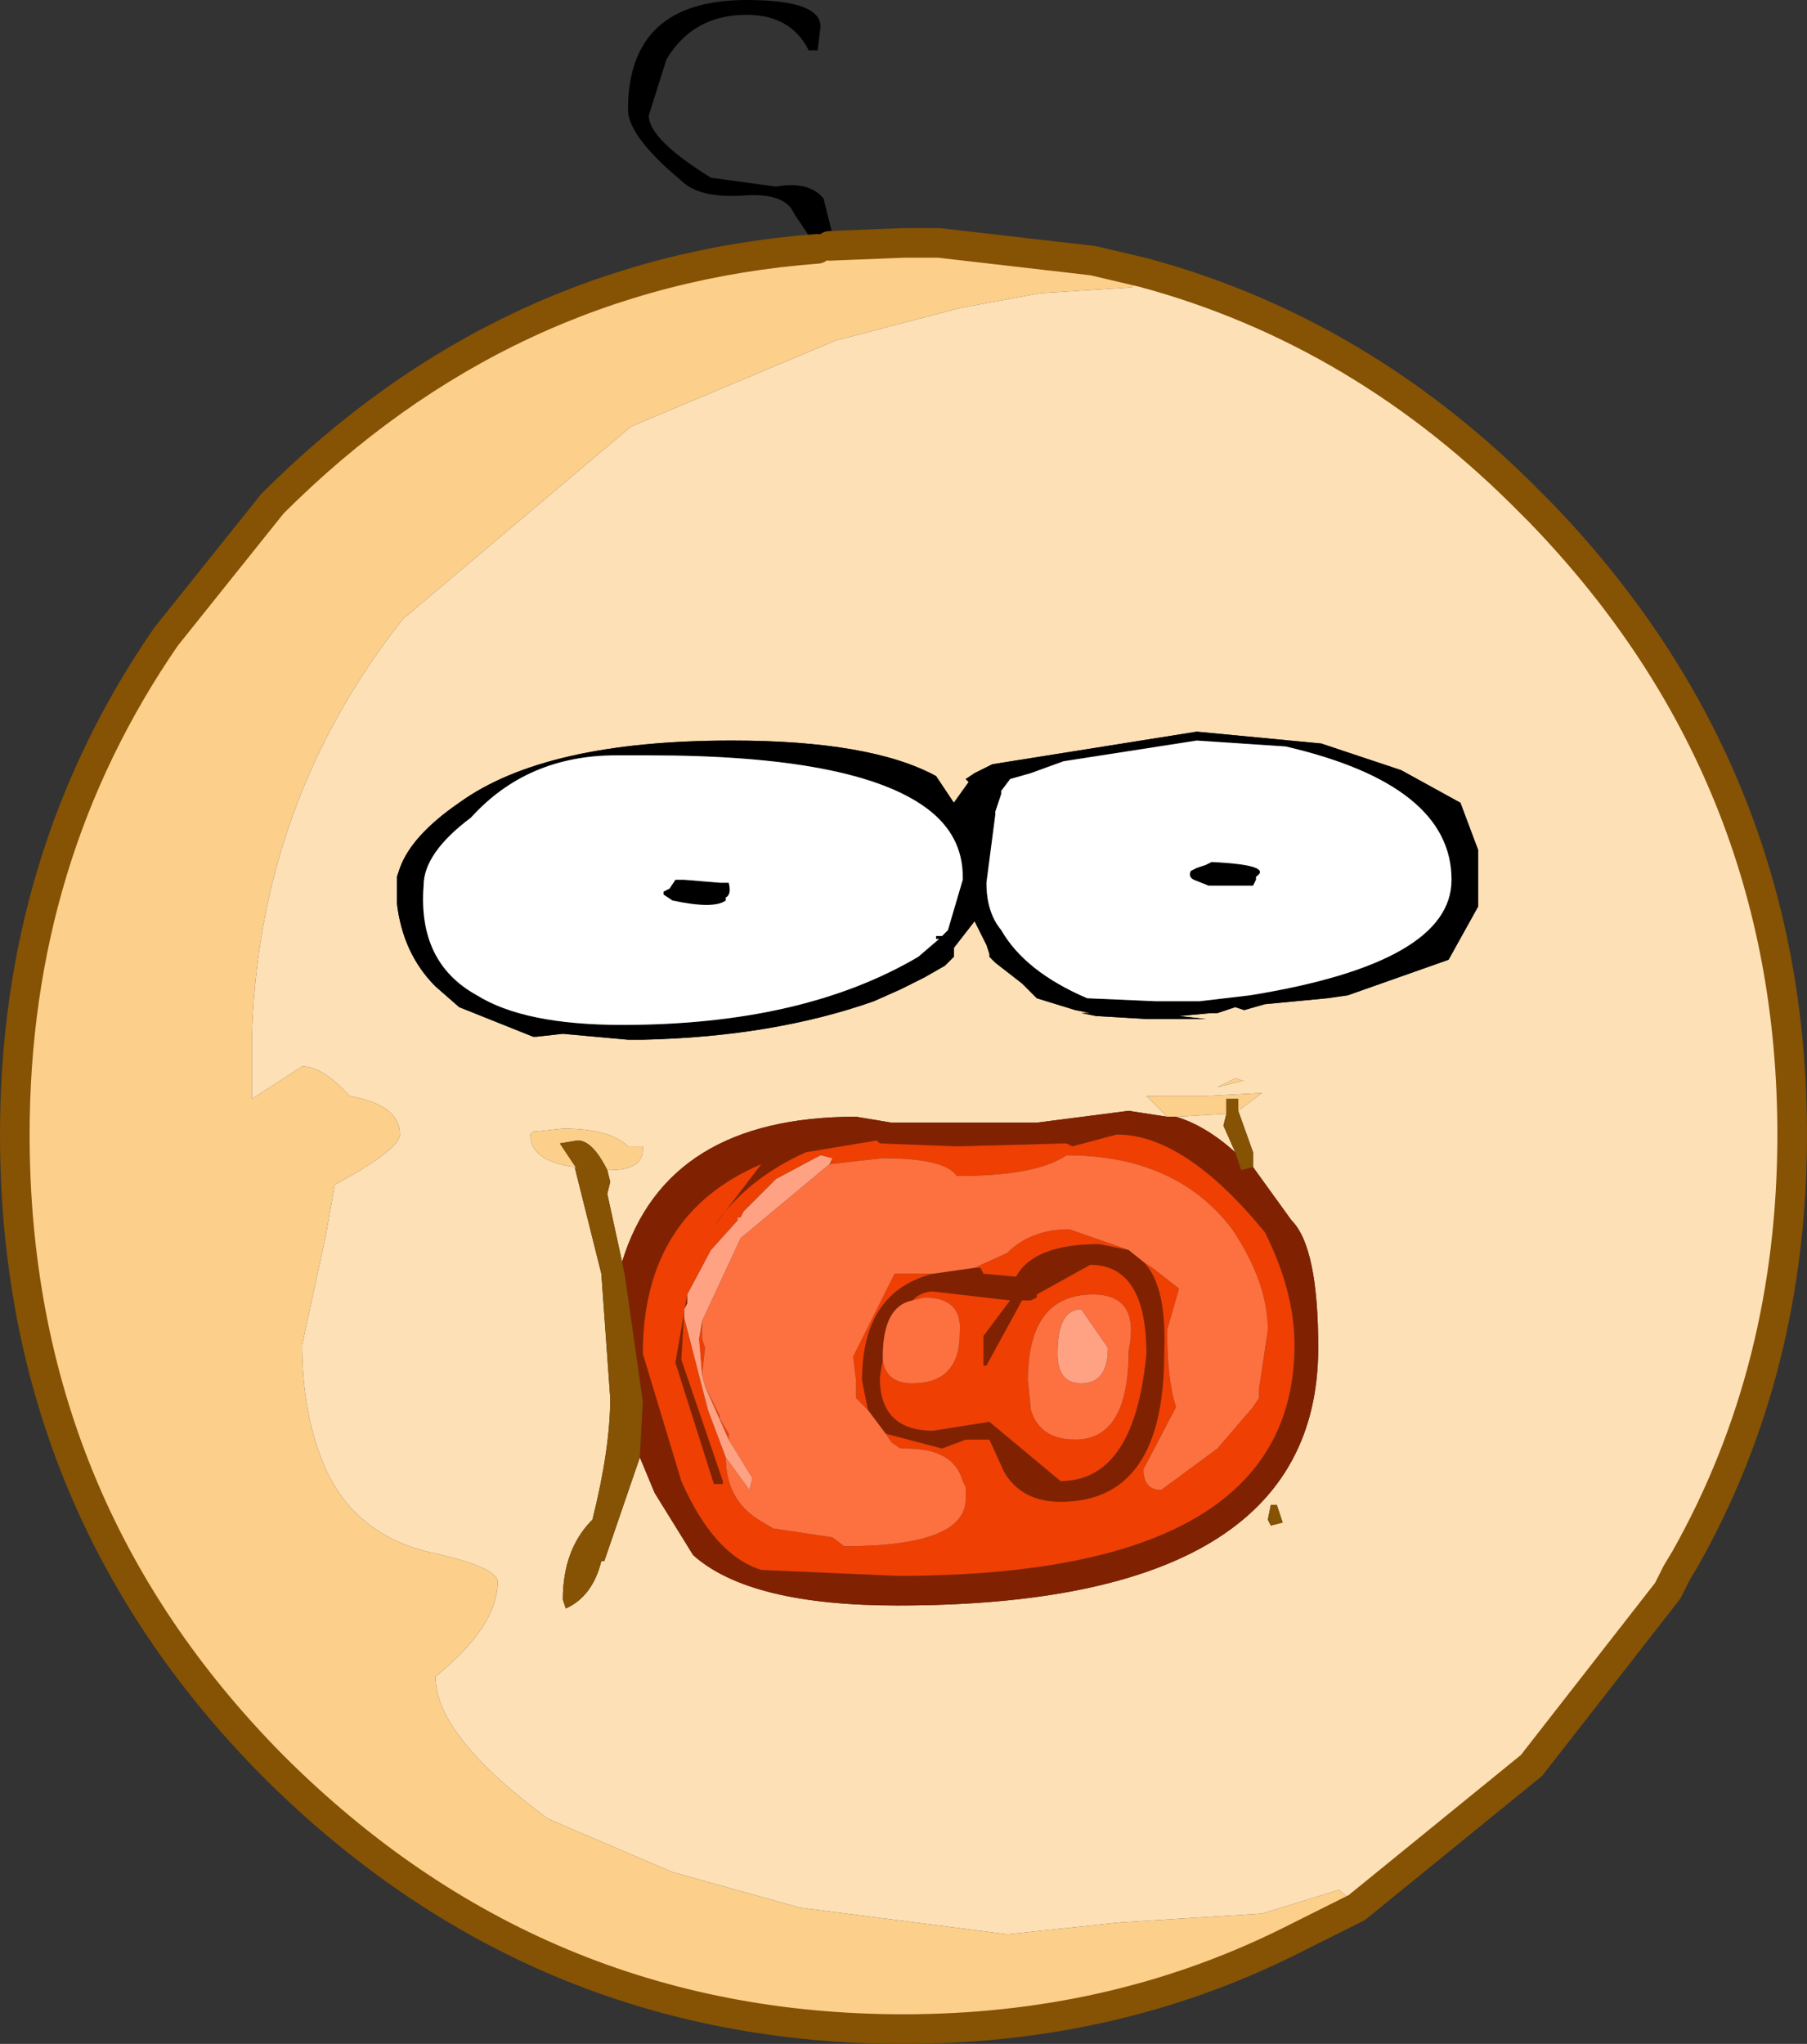 <?xml version="1.0" encoding="UTF-8" standalone="no"?>
<svg xmlns:xlink="http://www.w3.org/1999/xlink" height="34.5px" width="30.5px" xmlns="http://www.w3.org/2000/svg">
  <rect width="100%" height="100%" fill="#333333" stroke="none"/>
  <g transform="matrix(1.0, 0.0, 0.0, 1.0, 15.25, 19.1)">
    <path d="M-1.25 -14.95 L0.0 -15.0 0.6 -15.0 3.2 -14.7 4.05 -14.5 3.85 -14.25 2.3 -14.15 0.95 -13.9 -1.15 -13.35 -4.6 -11.9 -8.45 -8.65 Q-10.9 -5.55 -11.0 -1.55 L-11.0 -0.55 -10.15 -1.1 Q-9.8 -1.1 -9.35 -0.6 -8.5 -0.45 -8.5 0.05 -8.5 0.3 -9.6 0.9 L-9.75 1.75 -10.15 3.6 Q-10.15 4.8 -9.75 5.7 -9.25 6.8 -8.0 7.1 -6.85 7.35 -6.85 7.6 -6.85 8.35 -7.9 9.2 -7.9 10.2 -6.0 11.6 L-3.9 12.5 -1.75 13.1 1.75 13.55 3.65 13.35 6.05 13.2 7.35 12.8 7.65 13.05 7.65 13.1 6.45 13.7 Q3.5 15.15 0.0 15.15 -6.2 15.15 -10.65 10.7 -15.0 6.3 -15.0 0.05 -15.0 -4.65 -12.45 -8.35 L-10.65 -10.6 Q-6.75 -14.5 -1.45 -14.9 L-1.4 -14.9 -1.25 -14.95 M4.45 -0.25 L4.1 -0.6 4.35 -0.6 5.1 -0.6 6.05 -0.65 5.65 -0.35 5.65 -0.55 5.45 -0.55 5.45 -0.3 4.6 -0.25 4.45 -0.25 M-5.55 0.6 Q-6.3 0.5 -6.3 0.05 L-6.25 0.0 -6.2 0.0 -5.75 -0.05 Q-4.95 -0.05 -4.65 0.25 L-4.4 0.25 -4.4 0.3 Q-4.4 0.65 -4.95 0.65 L-5.0 0.65 Q-5.25 0.15 -5.5 0.15 L-5.8 0.2 -5.5 0.65 -5.55 0.6 M5.7 -0.85 L5.3 -0.75 5.6 -0.9 5.75 -0.85 5.7 -0.85" fill="#fccf8b" fill-rule="evenodd" stroke="none"/>
    <path d="M4.05 -14.5 Q7.75 -13.5 10.6 -10.6 L10.75 -10.45 Q15.0 -6.05 15.0 0.05 15.0 4.0 13.2 7.2 L13.05 7.45 12.9 7.75 10.6 10.7 7.65 13.1 7.65 13.05 7.35 12.8 6.05 13.2 3.65 13.35 1.75 13.55 -1.75 13.1 -3.9 12.5 -6.0 11.6 Q-7.9 10.2 -7.9 9.2 -6.85 8.35 -6.85 7.6 -6.85 7.35 -8.0 7.1 -9.25 6.8 -9.75 5.7 -10.15 4.8 -10.15 3.6 L-9.75 1.75 -9.6 0.9 Q-8.5 0.3 -8.5 0.05 -8.5 -0.45 -9.35 -0.6 -9.8 -1.1 -10.15 -1.1 L-11.0 -0.55 -11.0 -1.55 Q-10.9 -5.55 -8.45 -8.65 L-4.6 -11.9 -1.15 -13.35 0.95 -13.9 2.3 -14.15 3.85 -14.25 4.05 -14.5 M4.95 -6.75 L1.5 -6.2 1.2 -6.05 1.05 -5.95 1.1 -5.9 0.85 -5.55 0.55 -6.0 Q-0.55 -6.6 -2.9 -6.6 -6.05 -6.6 -7.5 -5.55 -8.3 -5.0 -8.5 -4.45 L-8.55 -4.3 -8.55 -4.25 -8.55 -3.85 Q-8.45 -3.0 -7.9 -2.45 L-7.5 -2.1 -6.25 -1.6 -6.2 -1.6 -5.75 -1.65 -4.65 -1.55 -4.4 -1.55 Q-2.2 -1.6 -0.5 -2.2 L-0.05 -2.4 0.35 -2.6 0.7 -2.8 0.85 -2.95 0.85 -3.05 0.85 -3.1 1.2 -3.55 1.4 -3.15 1.45 -3.0 1.45 -2.95 1.55 -2.85 2.0 -2.5 2.25 -2.25 2.9 -2.05 3.15 -2.0 3.0 -2.0 3.25 -1.95 4.1 -1.9 4.35 -1.9 5.1 -1.9 4.65 -1.95 5.2 -2.0 5.3 -2.0 5.6 -2.1 5.75 -2.05 6.1 -2.15 7.15 -2.25 7.5 -2.3 9.2 -2.9 9.7 -3.8 9.7 -4.0 9.7 -4.3 9.7 -4.4 9.7 -4.7 9.7 -4.75 9.4 -5.55 8.4 -6.1 7.05 -6.55 4.95 -6.75 M4.45 -0.25 L3.8 -0.35 2.25 -0.15 -0.2 -0.15 -0.8 -0.25 Q-4.0 -0.25 -4.75 2.2 L-5.0 1.05 -4.95 0.85 -5.0 0.65 -4.95 0.65 Q-4.4 0.65 -4.4 0.3 L-4.4 0.25 -4.65 0.25 Q-4.95 -0.05 -5.75 -0.05 L-6.2 0.0 -6.25 0.0 -6.3 0.05 Q-6.3 0.5 -5.55 0.6 L-5.1 2.4 -4.95 4.5 Q-4.95 5.35 -5.25 6.55 -5.75 7.05 -5.75 7.9 L-5.7 8.05 Q-5.25 7.85 -5.1 7.25 L-5.05 7.25 -4.45 5.5 -4.2 6.1 -3.55 7.15 Q-2.6 8.0 -0.1 8.0 7.0 8.0 7.0 3.65 7.0 1.95 6.55 1.5 L5.9 0.6 5.9 0.35 5.65 -0.35 6.05 -0.65 5.1 -0.6 4.35 -0.6 4.1 -0.6 4.45 -0.25 M4.6 -0.25 L5.45 -0.3 5.4 -0.1 5.6 0.35 Q5.1 -0.1 4.6 -0.25 M5.7 -0.85 L5.75 -0.85 5.6 -0.9 5.3 -0.75 5.7 -0.85 M6.3 6.3 L6.2 6.3 6.15 6.55 6.2 6.65 6.4 6.6 6.3 6.3" fill="#fde0b5" fill-rule="evenodd" stroke="none"/>
    <path d="M-1.45 -14.9 L-1.85 -15.5 Q-2.0 -15.85 -2.7 -15.8 -3.45 -15.75 -3.75 -16.05 -4.65 -16.8 -4.65 -17.25 -4.65 -19.1 -2.65 -19.1 -1.4 -19.1 -1.4 -18.65 L-1.45 -18.25 -1.6 -18.25 Q-1.9 -18.85 -2.65 -18.85 -3.55 -18.85 -4.0 -18.1 L-4.3 -17.15 Q-4.3 -16.75 -3.25 -16.1 L-2.15 -15.95 Q-1.6 -16.05 -1.35 -15.75 L-1.2 -15.15 -1.25 -14.95 -1.4 -14.9 -1.45 -14.9 M4.95 -6.75 L7.05 -6.55 8.4 -6.1 9.4 -5.55 9.7 -4.75 9.7 -4.7 9.7 -4.4 9.7 -4.3 9.7 -4.0 9.7 -3.8 9.2 -2.9 7.5 -2.3 7.15 -2.25 6.1 -2.15 5.75 -2.05 5.6 -2.1 5.3 -2.0 5.2 -2.0 4.65 -1.95 5.1 -1.9 4.35 -1.9 4.1 -1.9 3.25 -1.95 3.0 -2.0 3.15 -2.0 2.9 -2.05 2.25 -2.25 2.0 -2.5 1.55 -2.85 1.45 -2.95 1.45 -3.0 1.4 -3.15 1.2 -3.55 0.85 -3.1 0.85 -3.05 0.85 -2.95 0.7 -2.8 0.35 -2.6 -0.05 -2.4 -0.5 -2.2 Q-2.2 -1.6 -4.4 -1.55 L-4.65 -1.55 -5.75 -1.65 -6.2 -1.6 -6.25 -1.6 -7.5 -2.1 -7.9 -2.45 Q-8.45 -3.0 -8.55 -3.85 L-8.55 -4.25 -8.55 -4.3 -8.5 -4.45 Q-8.3 -5.0 -7.5 -5.55 -6.05 -6.6 -2.9 -6.6 -0.55 -6.6 0.55 -6.0 L0.85 -5.55 1.1 -5.9 1.05 -5.95 1.2 -6.05 1.5 -6.2 4.95 -6.75 M2.7 -6.25 L2.15 -6.05 1.8 -5.95 1.65 -5.75 1.65 -5.7 1.55 -5.4 1.55 -5.35 1.4 -4.2 Q1.4 -3.7 1.65 -3.4 2.05 -2.7 3.1 -2.25 L4.25 -2.2 5.0 -2.2 5.85 -2.3 Q9.25 -2.85 9.25 -4.25 9.25 -5.85 6.45 -6.5 L4.95 -6.6 2.7 -6.25 M4.95 -4.45 L5.1 -4.5 5.2 -4.55 Q6.25 -4.5 5.95 -4.3 L5.95 -4.25 5.9 -4.15 5.2 -4.15 5.15 -4.15 4.9 -4.25 Q4.8 -4.3 4.85 -4.4 L4.95 -4.45 M0.65 -3.3 L0.75 -3.4 1.0 -4.25 1.0 -4.3 Q1.0 -5.0 0.4 -5.45 -0.8 -6.35 -4.3 -6.35 L-4.85 -6.35 Q-6.35 -6.35 -7.3 -5.3 -8.1 -4.7 -8.1 -4.15 -8.2 -2.85 -7.2 -2.3 -6.4 -1.8 -4.75 -1.8 -1.7 -1.8 0.25 -2.95 L0.6 -3.25 0.55 -3.25 0.55 -3.3 0.65 -3.3 M-3.95 -4.1 L-3.85 -4.25 -3.7 -4.25 -3.1 -4.2 -3.0 -4.2 -2.95 -4.2 Q-2.9 -4.0 -3.0 -3.95 L-3.0 -3.9 Q-3.2 -3.75 -3.9 -3.9 L-4.05 -4.0 -4.05 -4.05 -3.95 -4.1" fill="#000000" fill-rule="evenodd" stroke="none"/>
    <path d="M0.65 -3.3 L0.55 -3.3 0.55 -3.25 0.6 -3.25 0.25 -2.95 Q-1.7 -1.8 -4.75 -1.8 -6.4 -1.8 -7.2 -2.3 -8.2 -2.85 -8.1 -4.15 -8.1 -4.7 -7.3 -5.3 -6.35 -6.35 -4.85 -6.35 L-4.3 -6.35 Q-0.8 -6.35 0.4 -5.45 1.0 -5.0 1.0 -4.3 L1.0 -4.25 0.75 -3.4 0.65 -3.3 M4.95 -4.45 L4.85 -4.4 Q4.8 -4.3 4.9 -4.25 L5.15 -4.15 5.2 -4.15 5.9 -4.15 5.95 -4.25 5.95 -4.3 Q6.25 -4.5 5.2 -4.55 L5.1 -4.5 4.95 -4.45 M2.7 -6.25 L4.95 -6.6 6.45 -6.5 Q9.25 -5.85 9.25 -4.25 9.25 -2.85 5.85 -2.3 L5.0 -2.2 4.25 -2.2 3.1 -2.25 Q2.05 -2.7 1.65 -3.4 1.4 -3.7 1.4 -4.2 L1.55 -5.35 1.55 -5.4 1.65 -5.7 1.65 -5.75 1.8 -5.95 2.15 -6.05 2.7 -6.25 M-3.95 -4.1 L-4.05 -4.05 -4.05 -4.0 -3.9 -3.9 Q-3.2 -3.75 -3.0 -3.9 L-3.0 -3.95 Q-2.9 -4.0 -2.95 -4.2 L-3.0 -4.2 -3.1 -4.2 -3.7 -4.25 -3.85 -4.25 -3.95 -4.1" fill="#ffffff" fill-rule="evenodd" stroke="none"/>
    <path d="M-4.75 2.2 Q-4.0 -0.25 -0.8 -0.25 L-0.2 -0.15 2.25 -0.15 3.8 -0.35 4.45 -0.25 4.6 -0.25 Q5.1 -0.1 5.6 0.35 L5.7 0.65 5.9 0.6 6.55 1.5 Q7.0 1.95 7.0 3.65 7.0 8.0 -0.1 8.0 -2.6 8.0 -3.55 7.15 L-4.2 6.1 -4.45 5.5 -4.4 4.55 -4.7 2.45 -4.75 2.2 M4.05 2.2 Q4.45 2.6 4.4 3.75 4.4 6.25 2.65 6.25 2.0 6.25 1.7 5.75 L1.45 5.2 1.05 5.2 0.65 5.35 -0.3 5.1 -0.6 4.7 -0.7 4.2 Q-0.7 2.7 0.5 2.4 L1.2 2.3 1.3 2.3 1.35 2.4 1.9 2.45 Q2.2 1.9 3.3 1.9 L3.8 2.0 4.05 2.2 M-3.7 3.0 L-3.75 3.85 -3.05 5.9 -3.05 5.95 -3.2 5.95 -3.85 3.9 -3.65 2.75 -3.65 2.9 -3.7 3.0 M6.1 1.7 Q4.75 0.05 3.6 0.05 L2.85 0.25 2.75 0.2 0.9 0.25 -0.4 0.2 -0.45 0.15 -1.65 0.35 Q-2.65 0.8 -3.2 1.6 L-2.4 0.55 Q-4.4 1.4 -4.4 3.75 L-3.75 5.9 Q-3.2 7.15 -2.4 7.4 L-0.1 7.5 Q6.6 7.5 6.6 3.6 6.6 2.7 6.1 1.7 M0.15 2.85 Q-0.35 2.95 -0.35 3.8 L-0.35 3.85 -0.4 4.15 Q-0.4 5.05 0.5 5.05 L1.45 4.9 2.65 5.9 Q3.9 5.9 4.1 3.75 4.1 2.25 3.15 2.25 L2.25 2.75 2.25 2.8 2.15 2.85 2.1 2.85 2.0 2.85 1.4 3.95 1.35 3.95 1.35 3.45 1.8 2.85 0.5 2.7 Q0.3 2.7 0.15 2.85" fill="#802202" fill-rule="evenodd" stroke="none"/>
    <path d="M5.65 -0.35 L5.9 0.35 5.9 0.6 5.7 0.65 5.6 0.35 5.4 -0.1 5.45 -0.3 5.45 -0.55 5.65 -0.55 5.65 -0.35 M-4.45 5.5 L-5.05 7.25 -5.1 7.25 Q-5.25 7.85 -5.7 8.05 L-5.75 7.9 Q-5.75 7.05 -5.25 6.55 -4.95 5.35 -4.95 4.5 L-5.1 2.4 -5.55 0.6 -5.5 0.65 -5.8 0.2 -5.5 0.15 Q-5.25 0.15 -5.0 0.65 L-4.95 0.85 -5.0 1.05 -4.75 2.2 -4.7 2.45 -4.4 4.55 -4.45 5.5 M6.3 6.3 L6.4 6.6 6.2 6.65 6.15 6.55 6.2 6.3 6.3 6.3" fill="#865204" fill-rule="evenodd" stroke="none"/>
    <path d="M4.05 2.2 L4.2 2.3 4.65 2.65 4.45 3.35 Q4.45 4.2 4.6 4.65 L4.05 5.7 Q4.05 6.05 4.35 6.05 L5.3 5.35 5.9 4.65 6.0 4.5 6.0 4.35 6.15 3.35 Q6.15 2.55 5.55 1.65 4.6 0.4 2.75 0.4 2.25 0.75 0.9 0.75 0.7 0.45 -0.35 0.45 L-1.25 0.55 -1.2 0.45 -1.4 0.4 -2.15 0.8 -2.7 1.35 -2.75 1.45 -2.8 1.45 -2.8 1.5 -3.25 2.0 -3.65 2.75 -3.85 3.9 -3.2 5.95 -3.05 5.95 -3.05 5.9 -3.75 3.85 -3.7 3.0 -3.7 3.15 -3.3 4.7 -3.0 5.5 Q-3.0 6.2 -2.45 6.55 L-2.2 6.7 -1.2 6.85 -1.0 7.0 Q1.05 7.0 1.05 6.2 L1.05 6.1 1.05 6.0 1.0 5.9 Q0.85 5.35 0.05 5.35 L-0.05 5.35 -0.2 5.25 -0.3 5.1 0.65 5.35 1.05 5.2 1.45 5.2 1.7 5.75 Q2.0 6.25 2.65 6.25 4.4 6.25 4.4 3.75 4.45 2.6 4.05 2.2 M-3.4 3.2 L-3.4 3.5 -3.35 3.65 -3.4 4.1 -3.45 3.5 -3.4 3.2 M-3.35 4.3 L-3.1 4.8 -3.1 4.85 -2.95 5.1 -2.95 5.2 -3.35 4.3 M6.1 1.7 Q6.6 2.7 6.6 3.6 6.6 7.5 -0.1 7.5 L-2.4 7.4 Q-3.2 7.15 -3.75 5.9 L-4.4 3.75 Q-4.4 1.4 -2.4 0.55 L-3.2 1.6 Q-2.65 0.8 -1.65 0.35 L-0.45 0.15 -0.4 0.2 0.9 0.25 2.75 0.2 2.85 0.25 3.6 0.05 Q4.75 0.05 6.1 1.7 M3.8 2.0 L3.3 1.9 Q2.2 1.9 1.9 2.45 L1.35 2.4 1.3 2.3 1.2 2.3 1.75 2.05 Q2.15 1.65 2.8 1.65 L3.8 2.0 M0.5 2.4 Q-0.7 2.7 -0.7 4.2 L-0.6 4.7 -0.8 4.5 -0.8 4.2 -0.85 3.8 -0.15 2.4 0.25 2.4 0.5 2.4 M-0.35 3.85 Q-0.3 4.25 0.15 4.25 0.95 4.25 0.95 3.4 1.0 2.8 0.35 2.8 L0.15 2.85 Q0.3 2.7 0.5 2.7 L1.8 2.85 1.35 3.45 1.35 3.95 1.4 3.95 2.0 2.85 2.1 2.85 2.15 2.85 2.25 2.8 2.25 2.75 3.15 2.25 Q4.1 2.25 4.1 3.75 3.9 5.9 2.65 5.9 L1.45 4.9 0.5 5.05 Q-0.4 5.05 -0.4 4.15 L-0.35 3.85 M2.1 4.2 L2.15 4.7 Q2.3 5.2 2.9 5.2 3.8 5.2 3.8 3.7 4.0 2.75 3.2 2.75 2.1 2.75 2.1 4.2" fill="#ef3f03" fill-rule="evenodd" stroke="none"/>
    <path d="M-1.25 0.55 L-0.35 0.45 Q0.7 0.45 0.9 0.75 2.25 0.75 2.75 0.4 4.6 0.4 5.55 1.65 6.15 2.55 6.15 3.35 L6.0 4.35 6.0 4.5 5.9 4.65 5.3 5.35 4.35 6.05 Q4.05 6.05 4.05 5.7 L4.6 4.65 Q4.45 4.2 4.45 3.35 L4.65 2.65 4.2 2.3 4.05 2.2 3.8 2.0 2.8 1.65 Q2.15 1.65 1.75 2.05 L1.2 2.3 0.5 2.4 0.25 2.4 -0.15 2.4 -0.85 3.8 -0.8 4.2 -0.8 4.5 -0.6 4.7 -0.3 5.1 -0.2 5.25 -0.05 5.35 0.05 5.35 Q0.85 5.35 1.0 5.9 L1.05 6.0 1.05 6.1 1.05 6.2 Q1.05 7.0 -1.0 7.0 L-1.2 6.85 -2.2 6.7 -2.45 6.55 Q-3.0 6.2 -3.0 5.5 L-2.6 6.05 -2.55 5.85 -2.95 5.2 -2.95 5.1 -3.1 4.85 -3.1 4.8 -3.35 4.3 -3.4 4.1 -3.35 3.65 -3.4 3.5 -3.4 3.2 -2.75 1.8 -1.25 0.55 M0.15 2.85 L0.35 2.8 Q1.0 2.8 0.95 3.4 0.95 4.25 0.15 4.25 -0.3 4.25 -0.35 3.85 L-0.35 3.8 Q-0.35 2.95 0.15 2.85 M2.1 4.2 Q2.1 2.75 3.2 2.75 4.0 2.75 3.8 3.7 3.8 5.2 2.9 5.2 2.3 5.2 2.15 4.7 L2.1 4.2 M2.6 3.75 Q2.6 4.25 3.0 4.25 3.45 4.25 3.45 3.65 L3.0 3.0 Q2.6 3.0 2.6 3.75" fill="#fd7040" fill-rule="evenodd" stroke="none"/>
    <path d="M-3.0 5.5 L-3.3 4.7 -3.7 3.15 -3.7 3.0 -3.65 2.9 -3.65 2.75 -3.25 2.0 -2.8 1.5 -2.8 1.45 -2.75 1.45 -2.7 1.35 -2.15 0.8 -1.4 0.4 -1.2 0.45 -1.25 0.55 -2.75 1.8 -3.4 3.2 -3.45 3.5 -3.4 4.1 -3.35 4.3 -2.95 5.2 -2.55 5.85 -2.6 6.05 -3.0 5.5 M2.6 3.75 Q2.6 3.0 3.0 3.0 L3.45 3.65 Q3.45 4.25 3.0 4.25 2.6 4.25 2.6 3.75" fill="#fea283" fill-rule="evenodd" stroke="none"/>
    <path d="M-1.25 -14.95 L0.0 -15.0 0.6 -15.0 3.2 -14.7 4.05 -14.5 Q7.75 -13.5 10.6 -10.6 L10.75 -10.45 Q15.0 -6.05 15.0 0.05 15.0 4.0 13.2 7.2 L13.05 7.45 12.9 7.75 10.6 10.7 7.65 13.1 6.45 13.7 Q3.5 15.15 0.0 15.15 -6.2 15.15 -10.65 10.7 -15.0 6.3 -15.0 0.05 -15.0 -4.65 -12.45 -8.35 L-10.65 -10.6 Q-6.75 -14.5 -1.45 -14.9" fill="none" stroke="#865204" stroke-linecap="round" stroke-linejoin="round" stroke-width="0.5"/>
  </g>
</svg>
